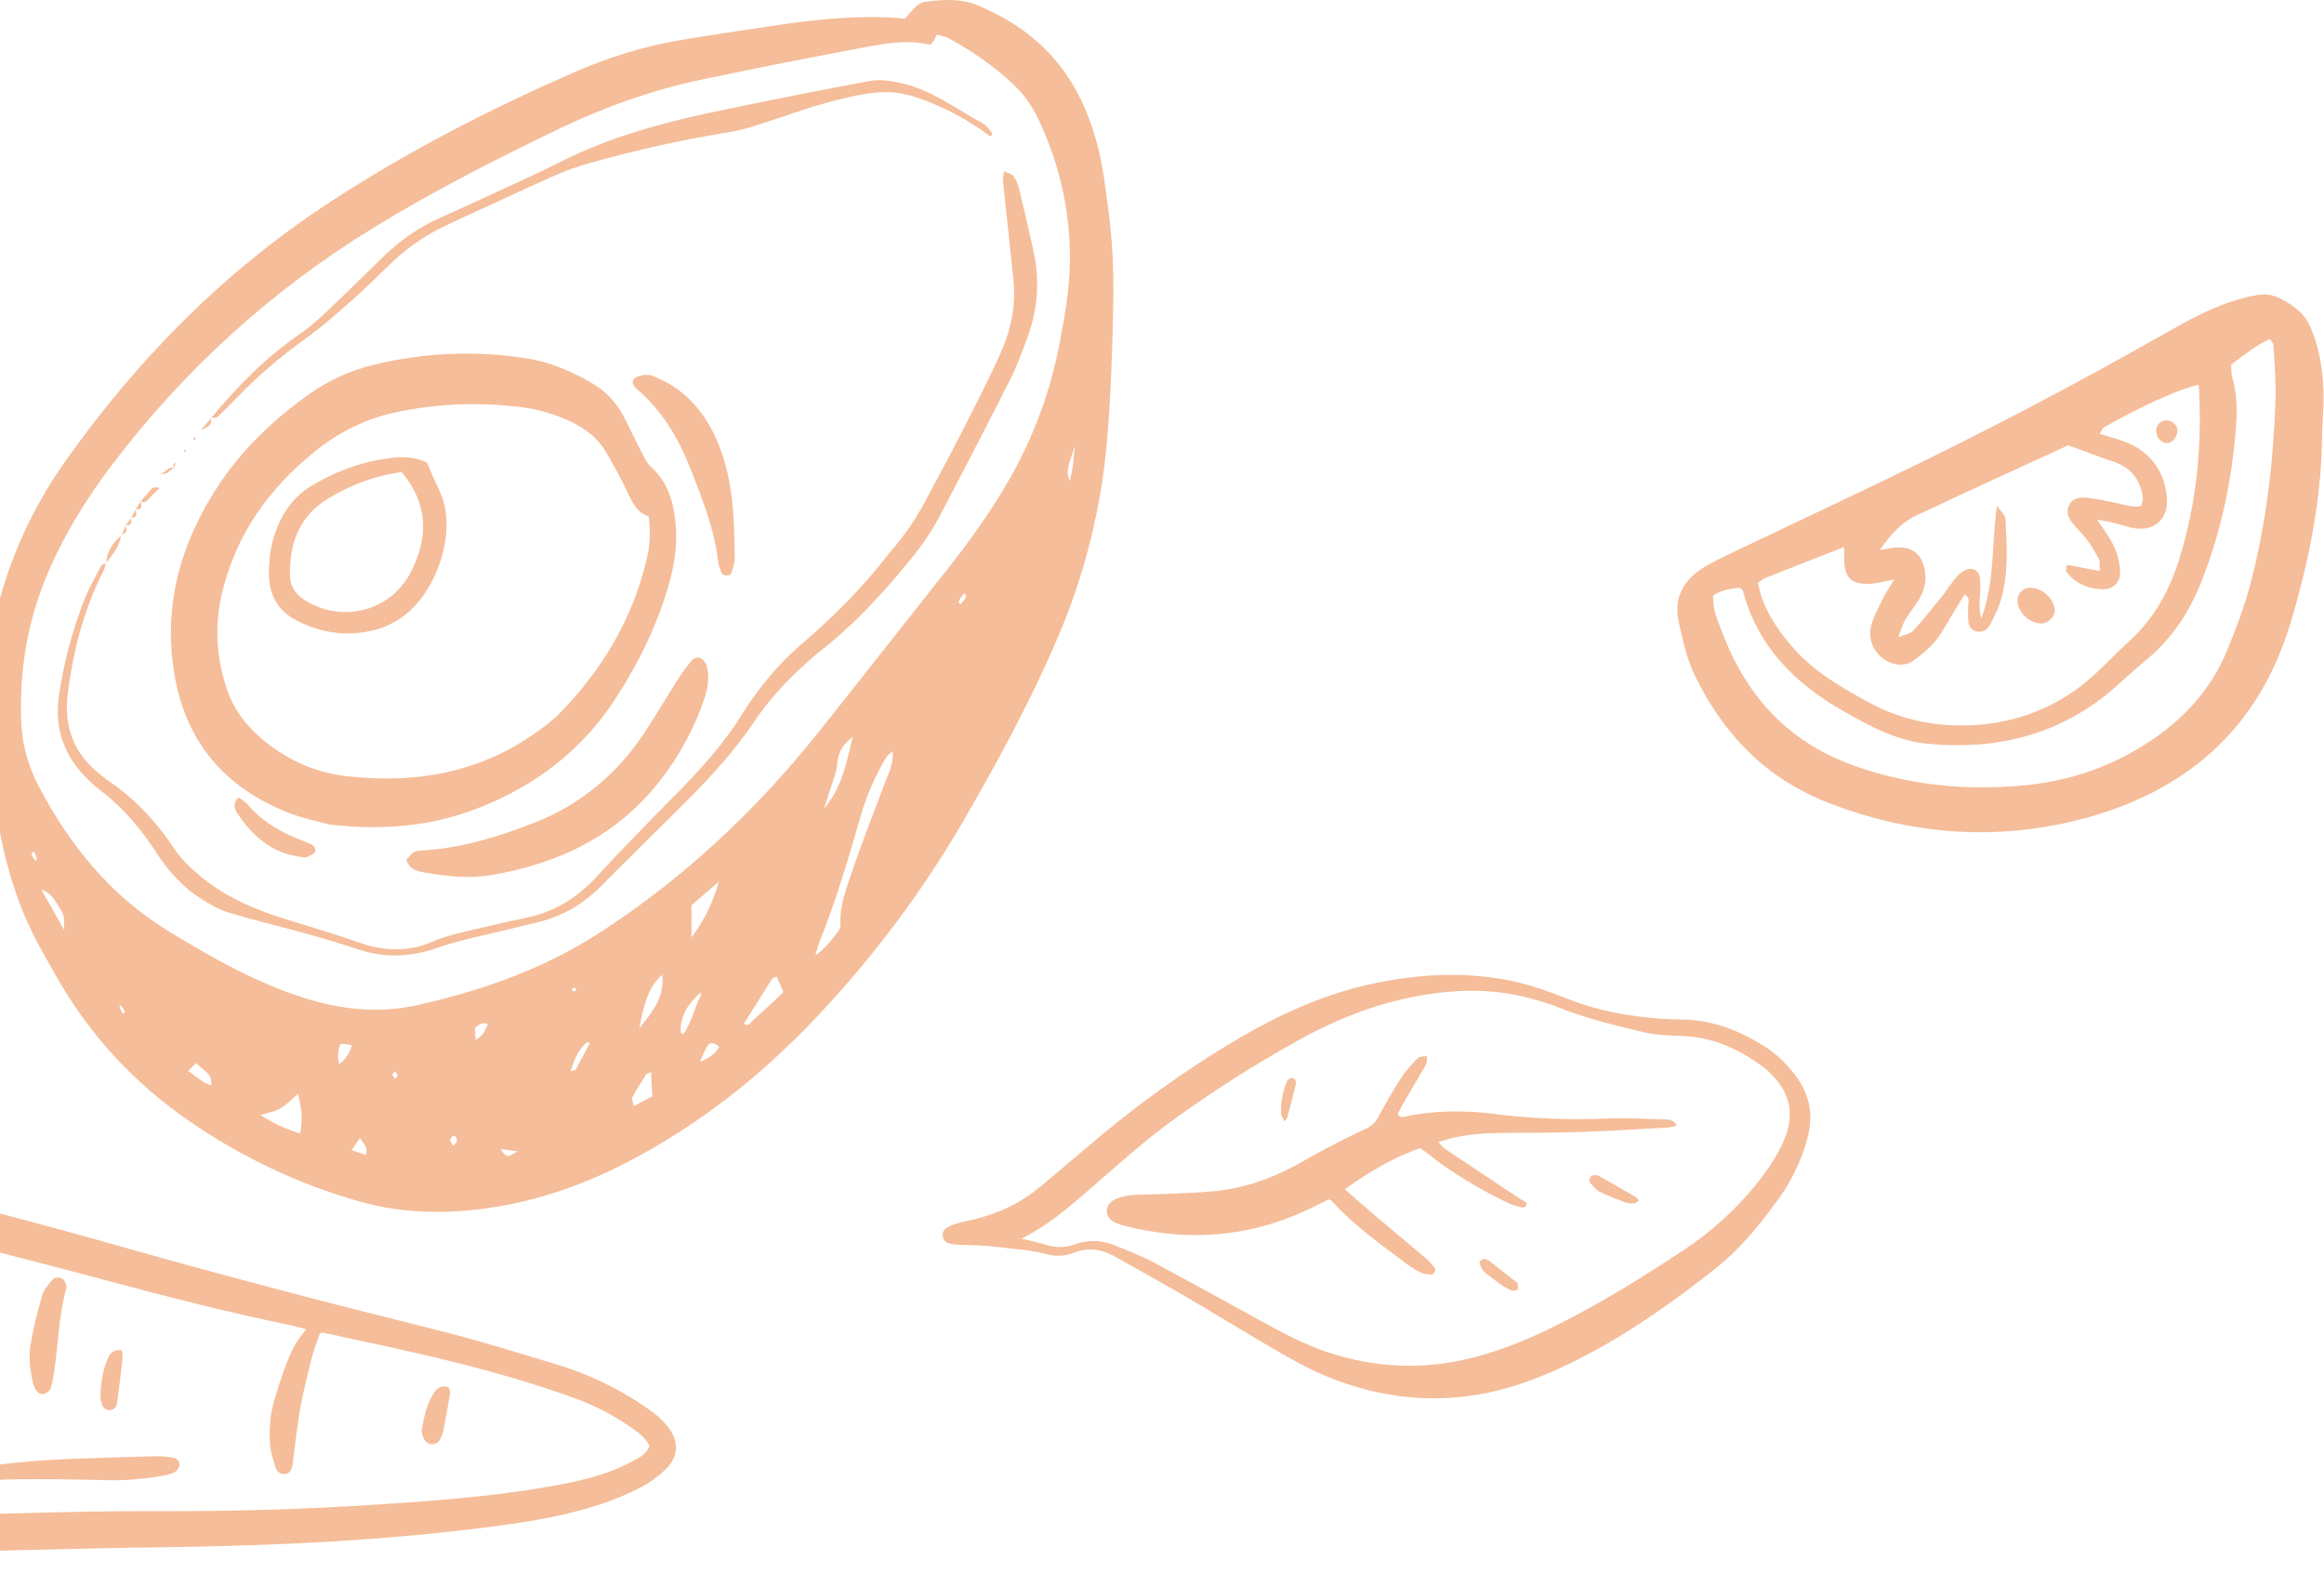 <svg width="198" height="134" viewBox="0 0 198 134" fill="none" xmlns="http://www.w3.org/2000/svg">
<path d="M-89.421 93.694C-89.362 93.299 -89.316 92.905 -89.264 92.509C-89.153 91.679 -89.487 91.053 -90.165 90.599C-90.537 90.348 -90.949 90.155 -91.299 89.879C-91.763 89.512 -92.227 89.128 -92.612 88.683C-92.986 88.253 -92.873 87.856 -92.365 87.588C-91.749 87.265 -91.112 86.977 -90.484 86.677C-90.17 86.528 -89.834 86.414 -89.54 86.233C-88.704 85.721 -88.472 85.157 -88.69 84.218C-88.781 83.831 -88.908 83.452 -89.022 83.07C-89.214 82.425 -89.037 81.89 -88.527 81.466C-88.03 81.054 -87.505 80.672 -87.02 80.246C-86.198 79.524 -85.351 78.823 -84.598 78.032C-83.036 76.391 -82.727 74.469 -83.519 72.36C-83.98 71.129 -84.682 70.611 -86.003 70.631C-86.847 70.643 -87.698 70.699 -88.532 70.83C-90.126 71.081 -91.701 71.025 -93.285 70.756C-94.018 70.632 -94.768 70.561 -95.512 70.547C-96.725 70.525 -97.747 70.968 -98.488 71.967C-98.755 72.326 -99.034 72.677 -99.288 73.048C-100.727 75.152 -102.749 76.276 -105.244 76.63C-106.18 76.762 -107.119 76.906 -108.038 77.126C-109.934 77.58 -110.678 78.635 -110.543 80.282C-110.534 80.381 -110.541 80.481 -110.534 80.58C-110.468 81.515 -110.731 82.35 -111.274 83.108C-111.476 83.39 -111.675 83.68 -111.84 83.985C-112.535 85.282 -112.243 86.295 -110.969 86.991C-110.621 87.181 -110.249 87.331 -109.878 87.475C-109.321 87.693 -108.744 87.861 -108.199 88.101C-107.795 88.279 -107.33 88.456 -107.064 88.778C-106.398 89.582 -105.513 90.011 -104.614 90.439C-103.76 90.846 -102.887 91.212 -102.039 91.636C-99.583 92.863 -97.61 94.656 -96.007 96.869C-95.909 97.003 -95.696 97.145 -95.991 97.401C-96.494 97.171 -97.038 96.94 -97.566 96.677C-100.108 95.414 -102.641 94.131 -105.19 92.88C-108.201 91.403 -111.051 89.701 -113.498 87.37C-114.767 86.16 -116.232 85.213 -117.842 84.499C-118.151 84.363 -118.434 84.162 -118.734 83.988C-118.838 83.25 -118.539 82.68 -118.239 82.107C-117.962 81.579 -117.654 81.061 -117.44 80.506C-117.233 79.974 -117.21 79.351 -117.724 78.999C-118.522 78.453 -118.682 77.672 -118.802 76.818C-118.891 76.179 -119.022 75.539 -119.209 74.922C-119.585 73.68 -120.462 73.046 -121.753 73.002C-122.099 72.989 -122.45 73.009 -122.793 73.058C-123.383 73.14 -123.98 73.222 -124.558 73.366C-125.615 73.629 -126.535 73.374 -127.344 72.693C-127.877 72.244 -128.394 71.773 -128.884 71.28C-129.971 70.185 -131.005 69.034 -132.121 67.969C-133.525 66.63 -134.967 65.328 -136.437 64.063C-137.496 63.151 -138.686 62.414 -139.961 61.829C-140.781 61.452 -141.63 61.169 -142.542 61.144C-144.22 61.096 -145.264 62.127 -145.254 63.806C-145.248 64.825 -144.939 65.767 -144.524 66.681C-143.505 68.921 -142.155 70.951 -140.465 72.73C-139.13 74.138 -137.697 75.451 -136.323 76.821C-136.139 77.005 -135.764 77.122 -135.958 77.607C-137.132 77.224 -138.324 76.873 -139.487 76.446C-141.545 75.694 -143.582 74.884 -145.636 74.121C-146.522 73.792 -147.418 73.476 -148.33 73.235C-148.9 73.084 -149.514 72.994 -150.098 73.033C-151.51 73.125 -152.286 74.323 -151.903 75.69C-151.749 76.237 -151.439 76.687 -151.015 77.043C-150.636 77.362 -150.236 77.675 -149.8 77.904C-148.346 78.667 -146.876 79.399 -145.403 80.126C-144.645 80.501 -143.858 80.818 -143.104 81.203C-142.572 81.475 -142.065 81.806 -141.888 82.535C-142.044 82.723 -142.201 82.974 -142.416 83.16C-143.016 83.683 -143.653 84.164 -144.251 84.689C-144.89 85.249 -145.457 85.877 -145.829 86.658C-146.458 87.978 -146.236 89.074 -145.101 89.981C-144.637 90.351 -144.118 90.663 -143.597 90.952C-140.911 92.436 -138.048 93.416 -135.012 93.861C-131.899 94.317 -128.856 95.073 -125.852 95.981C-118.94 98.073 -112.041 100.199 -105.225 102.594C-102.692 103.484 -100.088 104.174 -97.508 104.933C-96.171 105.326 -94.817 105.661 -93.476 106.042C-93.212 106.118 -92.972 106.281 -92.647 106.44C-92.986 107.366 -93.311 108.198 -93.591 109.044C-93.868 109.884 -94.099 110.739 -94.374 111.663C-94.705 111.618 -94.991 111.554 -95.278 111.543C-96.469 111.5 -97.67 111.354 -98.849 111.461C-102.124 111.756 -105.368 112.318 -108.553 113.134C-110.964 113.752 -113.349 114.477 -115.723 115.23C-121.424 117.035 -127.186 118.617 -133.018 119.932C-134.361 120.234 -135.724 120.494 -137.287 120.501C-137.081 120.19 -136.987 119.96 -136.822 119.815C-136.186 119.259 -135.527 118.728 -134.875 118.191C-134.608 117.97 -134.307 117.782 -134.064 117.537C-133.54 117.006 -133.649 116.272 -134.312 115.919C-134.615 115.759 -134.967 115.698 -135.292 115.575C-135.485 115.503 -135.668 115.4 -135.972 115.253C-135.315 114.976 -134.786 114.815 -134.322 114.541C-133.464 114.038 -133.344 113.12 -134.045 112.408C-134.388 112.06 -134.805 111.756 -135.242 111.535C-136.128 111.085 -137.054 110.711 -137.954 110.288C-138.148 110.197 -138.307 110.029 -138.52 109.867C-137.984 109.576 -137.524 109.375 -137.118 109.097C-136.278 108.521 -136.036 107.628 -136.535 106.747C-136.798 106.282 -137.174 105.85 -137.585 105.506C-138.386 104.836 -139.257 104.251 -140.082 103.608C-141.417 102.569 -142.765 101.543 -144.056 100.453C-145.279 99.419 -146.282 98.177 -147.132 96.817C-147.221 96.674 -147.255 96.496 -147.384 96.143C-146.119 96.568 -145.056 96.976 -144.018 97.435C-139.335 99.507 -135.254 102.328 -132.456 106.753C-132.034 107.42 -131.52 108.05 -130.954 108.599C-129.54 109.97 -127.736 110.196 -126.001 109.275C-125.564 109.042 -125.16 108.745 -124.757 108.453C-124.19 108.04 -123.602 107.706 -122.914 107.505C-122.402 107.356 -121.934 107.04 -121.47 106.76C-121.132 106.555 -120.836 106.278 -120.51 106.052C-119.843 105.59 -119.355 105.644 -118.831 106.265C-118.511 106.646 -118.234 107.061 -117.938 107.461C-117.327 108.288 -116.478 108.672 -115.479 108.628C-114.739 108.596 -113.99 108.486 -113.271 108.308C-110.199 107.544 -107.089 107.301 -103.937 107.535C-102.597 107.635 -101.259 107.753 -99.919 107.844C-99.274 107.887 -98.626 107.9 -97.981 107.894C-97.74 107.891 -97.493 107.819 -97.263 107.738C-96.983 107.639 -96.884 107.186 -97.103 106.986C-97.281 106.823 -97.485 106.642 -97.709 106.58C-98.233 106.435 -98.772 106.316 -99.313 106.26C-101.045 106.08 -102.778 105.904 -104.514 105.78C-107.457 105.57 -110.381 105.696 -113.269 106.36C-113.802 106.483 -114.348 106.552 -114.887 106.642C-115.538 106.749 -116.053 106.555 -116.435 105.991C-116.714 105.58 -117.003 105.169 -117.339 104.805C-118.391 103.664 -119.959 103.48 -121.271 104.32C-121.564 104.508 -121.824 104.756 -122.134 104.908C-122.528 105.102 -122.954 105.346 -123.372 105.357C-124.223 105.378 -124.902 105.728 -125.568 106.185C-125.936 106.437 -126.308 106.696 -126.71 106.885C-127.701 107.355 -128.268 107.204 -128.87 106.293C-129.28 105.67 -129.656 105.021 -129.993 104.357C-130.725 102.912 -131.776 101.747 -132.952 100.645C-137.071 96.787 -142.143 94.779 -147.384 93.082C-147.666 92.992 -147.966 92.939 -148.263 92.918C-148.557 92.897 -148.862 92.902 -149.151 92.959C-150.345 93.196 -150.968 94.074 -150.674 95.251C-150.495 95.965 -150.194 96.67 -149.832 97.312C-148.114 100.363 -145.626 102.718 -142.885 104.829C-141.978 105.527 -141.022 106.162 -140.1 106.841C-139.876 107.007 -139.696 107.231 -139.427 107.497C-139.904 107.698 -140.271 107.837 -140.625 108.006C-141.074 108.22 -141.55 108.404 -141.945 108.697C-142.864 109.381 -142.827 110.561 -141.879 111.206C-141.555 111.427 -141.177 111.584 -140.805 111.719C-139.682 112.128 -138.546 112.503 -137.425 112.913C-137.121 113.023 -136.737 113.03 -136.529 113.508C-136.898 113.641 -137.245 113.785 -137.602 113.895C-138.22 114.086 -138.85 114.239 -139.463 114.444C-139.922 114.597 -140.207 114.934 -140.262 115.429C-140.305 115.822 -140.012 116.194 -139.47 116.388C-139.097 116.52 -138.707 116.62 -138.317 116.69C-137.729 116.793 -137.134 116.846 -136.544 116.941C-136.28 116.984 -136.025 117.08 -135.662 117.18C-136.376 117.779 -137.024 118.25 -137.58 118.812C-138.027 119.263 -138.442 119.784 -138.729 120.347C-139.055 120.984 -138.679 121.695 -137.978 121.858C-137.502 121.968 -136.993 121.986 -136.5 121.973C-133.797 121.901 -131.161 121.366 -128.544 120.749C-123.257 119.503 -118.04 117.995 -112.868 116.342C-108.588 114.973 -104.207 114.036 -99.781 113.31C-98.462 113.094 -97.109 113.06 -95.768 113.007C-95.293 112.988 -94.766 112.935 -94.394 113.222C-94.024 114.476 -93.775 115.705 -93.299 116.839C-92.667 118.351 -91.899 119.811 -91.115 121.252C-89.854 123.57 -88.076 125.44 -85.862 126.868C-81.962 129.383 -77.773 131.168 -73.12 131.686C-69.559 132.083 -65.995 132.461 -62.427 132.778C-57.959 133.177 -53.474 133.107 -48.998 133.04C-35.564 132.838 -22.132 132.569 -8.699 132.305C-1.236 132.158 6.225 131.906 13.687 131.814C23.299 131.696 32.887 131.255 42.422 129.988C45.436 129.586 48.433 129.072 51.321 128.093C52.448 127.711 53.563 127.252 54.614 126.699C55.394 126.288 56.138 125.739 56.766 125.119C57.815 124.081 57.852 122.786 56.943 121.61C56.582 121.142 56.146 120.708 55.674 120.356C54.917 119.791 54.12 119.275 53.305 118.798C51.448 117.714 49.477 116.864 47.424 116.241C44.041 115.216 40.663 114.163 37.235 113.31C28.247 111.075 19.285 108.748 10.375 106.212C2.57 103.991 -5.305 102.016 -13.146 99.92C-17.237 98.828 -21.355 97.856 -25.519 97.082C-31.685 95.937 -37.859 94.825 -44.023 93.666C-49.604 92.617 -55.212 91.782 -60.869 91.264C-63.404 91.031 -65.931 90.956 -68.471 91.108C-69.909 91.194 -71.354 91.175 -72.794 91.221C-75.23 91.296 -77.668 91.364 -80.028 92.07C-81.005 91.519 -81.109 91.49 -82.109 91.823C-84.435 92.597 -86.38 93.931 -87.913 95.853C-88.247 96.273 -88.579 96.694 -89.041 97.279C-89.628 95.398 -89.645 95.205 -89.421 93.694ZM53.925 124.471C52.114 125.465 50.147 125.993 48.135 126.389C42.798 127.441 37.387 127.832 31.973 128.185C25.813 128.586 19.648 128.759 13.475 128.735C5.313 128.706 -2.84 129.094 -10.998 129.28C-26.07 129.624 -41.14 130.043 -56.218 129.972C-62.105 129.944 -67.943 129.326 -73.756 128.476C-77.888 127.871 -81.525 126.046 -84.871 123.613C-86.812 122.203 -88.087 120.239 -89.202 118.164C-89.862 116.934 -90.428 115.663 -90.812 114.313C-91.208 112.921 -91.183 111.564 -90.631 110.218C-89.384 107.175 -88.288 104.078 -87.301 100.94C-86.642 98.846 -85.423 97.103 -83.773 95.667C-82.836 94.85 -81.862 94.076 -80.855 93.241C-80.583 93.425 -80.339 93.671 -80.046 93.763C-79.78 93.847 -79.46 93.758 -79.164 93.752C-78.717 93.745 -78.27 93.748 -77.823 93.741C-77.029 93.73 -76.234 93.709 -75.44 93.701C-74.248 93.689 -73.056 93.687 -71.864 93.678C-71.018 93.673 -70.171 93.698 -69.329 93.645C-66.688 93.481 -64.068 93.624 -61.439 93.938C-53.423 94.893 -45.507 96.42 -37.6 98.003C-37.274 98.069 -36.953 98.161 -36.526 98.266C-36.838 98.836 -37.107 99.297 -37.346 99.773C-37.571 100.217 -37.766 100.675 -37.971 101.13C-38.429 102.144 -38.652 103.214 -38.656 104.319C-38.657 104.758 -38.564 105.206 -38.444 105.631C-38.33 106.034 -37.714 106.109 -37.479 105.748C-37.264 105.418 -37.089 105.052 -36.963 104.68C-36.502 103.312 -36.064 101.936 -35.624 100.561C-35.414 99.904 -35.219 99.24 -35 98.527C-34.565 98.588 -34.175 98.636 -33.788 98.701C-26.37 99.952 -19.037 101.564 -11.785 103.59C-4.832 105.531 2.187 107.23 9.158 109.108C14.352 110.507 19.561 111.825 24.829 112.914C25.21 112.994 25.583 113.108 26.087 113.24C25.773 113.664 25.499 113.988 25.274 114.344C25.061 114.678 24.882 115.038 24.719 115.4C24.535 115.808 24.379 116.229 24.223 116.65C24.085 117.023 23.96 117.402 23.837 117.781C23.698 118.207 23.566 118.635 23.433 119.063C23.014 120.413 22.89 121.801 23.03 123.198C23.095 123.832 23.298 124.459 23.497 125.069C23.614 125.429 24.021 125.635 24.323 125.574C24.658 125.507 24.818 125.25 24.888 124.949C24.955 124.66 24.978 124.36 25.017 124.065C25.204 122.684 25.338 121.292 25.589 119.924C25.848 118.507 26.199 117.105 26.554 115.708C26.735 114.993 27.012 114.303 27.244 113.608C27.339 113.579 27.438 113.512 27.518 113.53C33.016 114.718 38.529 115.85 43.926 117.458C45.595 117.955 47.25 118.503 48.891 119.086C50.587 119.69 52.177 120.52 53.666 121.534C54.321 121.979 54.977 122.434 55.341 123.18C55.08 123.882 54.486 124.164 53.925 124.471ZM-141.542 63.714C-140.611 64.181 -139.64 64.62 -138.821 65.247C-137.401 66.332 -136.047 67.512 -134.732 68.725C-133.563 69.803 -132.5 70.996 -131.364 72.11C-130.584 72.877 -129.791 73.636 -128.945 74.327C-127.609 75.418 -126.089 75.899 -124.346 75.529C-123.716 75.397 -123.067 75.35 -122.423 75.291C-122.234 75.274 -122.036 75.351 -121.86 75.38C-121.406 75.821 -121.408 76.392 -121.331 76.923C-121.158 78.117 -120.921 79.28 -120.02 80.216C-120.191 80.618 -120.372 80.969 -120.491 81.339C-120.686 81.953 -120.932 82.568 -120.992 83.199C-121.121 84.538 -120.647 85.643 -119.442 86.354C-119.142 86.531 -118.837 86.699 -118.53 86.865C-117.342 87.507 -116.219 88.251 -115.244 89.184C-112.733 91.583 -109.82 93.386 -106.746 94.946C-103.328 96.682 -99.89 98.375 -96.472 100.11C-95.407 100.65 -94.378 101.258 -93.337 101.844C-92.722 102.191 -92.108 102.519 -91.312 102.289C-91.272 103.044 -91.672 103.568 -91.831 104.251C-92.104 104.174 -92.298 104.155 -92.455 104.07C-94.038 103.21 -95.735 102.637 -97.429 102.048C-100.578 100.954 -103.717 99.83 -106.86 98.718C-109.066 97.938 -111.258 97.116 -113.478 96.387C-117.498 95.07 -121.539 93.812 -125.568 92.522C-128.564 91.563 -131.6 90.858 -134.764 90.701C-137.741 90.552 -140.51 89.571 -143.161 88.245C-143.293 88.179 -143.422 88.098 -143.537 88.005C-143.611 87.945 -143.657 87.85 -143.721 87.765C-143.597 87.141 -143.142 86.741 -142.701 86.346C-142.073 85.781 -141.411 85.253 -140.773 84.699C-139.292 83.411 -139.14 81.869 -140.436 80.393C-140.918 79.846 -141.545 79.394 -142.175 79.014C-142.895 78.579 -143.695 78.274 -144.457 77.908C-145.617 77.35 -146.775 76.788 -147.973 76.208C-147.691 75.871 -147.482 76.087 -147.289 76.158C-145.328 76.879 -143.385 77.658 -141.405 78.326C-138.813 79.199 -136.193 79.993 -133.579 80.806C-133.203 80.923 -132.803 81.023 -132.413 81.022C-131.261 81.018 -130.585 80.019 -131.041 78.957C-131.253 78.465 -131.58 77.996 -131.945 77.6C-132.755 76.725 -133.607 75.886 -134.471 75.064C-135.77 73.83 -137.116 72.645 -138.399 71.397C-139.87 69.966 -141.086 68.33 -142.049 66.515C-142.516 65.636 -142.926 64.734 -142.958 63.685C-142.368 63.334 -141.922 63.525 -141.542 63.714ZM-86.196 76.474C-86.695 77.087 -87.278 77.639 -87.857 78.179C-88.438 78.721 -89.047 79.236 -89.671 79.729C-90.995 80.776 -91.393 82.106 -90.949 83.714C-90.909 83.857 -90.867 84.001 -90.84 84.147C-90.822 84.242 -90.831 84.342 -90.825 84.509C-91.042 84.884 -91.491 84.993 -91.884 85.183C-92.509 85.487 -93.157 85.755 -93.754 86.109C-94.786 86.722 -95.115 87.637 -94.803 88.787C-94.542 89.746 -93.917 90.446 -93.166 91.04C-92.585 91.498 -91.963 91.907 -91.335 92.356C-91.391 93.709 -91.857 95.013 -91.522 96.366C-91.214 97.609 -91.092 98.896 -90.686 100.166C-90.803 100.044 -90.946 99.938 -91.034 99.799C-92.019 98.247 -92.941 96.653 -93.986 95.144C-96.046 92.175 -98.743 89.95 -102.073 88.513C-102.712 88.238 -103.346 87.949 -103.994 87.694C-104.554 87.474 -105.031 87.162 -105.502 86.773C-106.063 86.308 -106.756 85.983 -107.426 85.671C-108.095 85.359 -108.804 85.138 -109.551 84.856C-109.12 83.96 -108.641 83.191 -108.38 82.355C-108.135 81.567 -108.121 80.707 -108.001 79.843C-107.281 79.486 -106.48 79.435 -105.711 79.252C-104.503 78.967 -103.285 78.694 -102.115 78.29C-100.629 77.777 -99.408 76.828 -98.392 75.634C-97.876 75.029 -97.376 74.405 -96.921 73.756C-96.471 73.113 -95.889 72.859 -95.127 72.943C-94.683 72.994 -94.233 73.003 -93.793 73.074C-91.859 73.386 -89.93 73.327 -87.999 73.056C-87.364 72.967 -86.72 72.942 -85.983 72.881C-85.221 74.239 -85.33 75.407 -86.196 76.474Z" fill="#E65C00" fill-opacity="0.4"/>
<path d="M-5.635 125.883C-5.062 125.504 -4.515 125.48 -3.995 125.381C-0.527 124.717 2.977 124.389 6.502 124.27C8.781 124.192 11.062 124.109 13.342 124.055C13.831 124.044 14.328 124.114 14.812 124.201C15.143 124.261 15.322 124.565 15.274 124.869C15.242 125.076 15.048 125.333 14.859 125.423C14.506 125.59 14.109 125.688 13.719 125.749C12.199 125.99 10.676 126.144 9.128 126.102C6.502 126.029 3.873 125.989 1.246 126.021C-0.289 126.039 -1.82 126.241 -3.356 126.32C-3.945 126.351 -4.541 126.291 -5.129 126.23C-5.28 126.213 -5.416 126.038 -5.635 125.883Z" fill="#E65C00" fill-opacity="0.4"/>
<path d="M2.818 117.86C2.567 116.75 2.427 115.649 2.601 114.576C2.829 113.165 3.183 111.768 3.58 110.392C3.722 109.898 4.1 109.448 4.45 109.045C4.726 108.726 5.304 108.79 5.495 109.119C5.609 109.314 5.695 109.605 5.638 109.809C4.974 112.163 4.983 114.613 4.586 117.004C4.514 117.441 4.455 117.89 4.305 118.302C4.234 118.494 3.977 118.681 3.768 118.744C3.46 118.834 3.194 118.646 3.033 118.373C2.932 118.203 2.879 118.008 2.818 117.86Z" fill="#E65C00" fill-opacity="0.4"/>
<path d="M38.255 118.202C38.283 118.372 38.368 118.57 38.339 118.748C38.17 119.773 37.985 120.797 37.781 121.817C37.724 122.103 37.627 122.396 37.482 122.646C37.177 123.174 36.43 123.162 36.147 122.619C36.016 122.366 35.9 122.04 35.944 121.774C36.119 120.697 36.367 119.63 36.949 118.685C37.23 118.228 37.632 117.972 38.255 118.202Z" fill="#E65C00" fill-opacity="0.4"/>
<path d="M10.399 115.064C10.414 115.313 10.462 115.55 10.437 115.779C10.29 117.052 10.144 118.326 9.959 119.592C9.916 119.889 9.669 120.138 9.336 120.134C9.021 120.13 8.781 119.938 8.682 119.624C8.624 119.438 8.556 119.241 8.558 119.049C8.575 117.906 8.73 116.783 9.191 115.727C9.4 115.249 9.725 114.904 10.399 115.064Z" fill="#E65C00" fill-opacity="0.4"/>
<path d="M197.956 34.103C197.972 31.933 197.697 29.804 196.813 27.802C196.611 27.345 196.304 26.894 195.938 26.559C195.453 26.118 194.891 25.733 194.303 25.442C193.857 25.22 193.317 25.07 192.825 25.087C192.17 25.11 191.513 25.291 190.873 25.467C188.489 26.12 186.353 27.326 184.224 28.535C176.678 32.824 168.99 36.84 161.172 40.609C156.63 42.798 152.066 44.94 147.517 47.112C146.714 47.495 145.907 47.881 145.151 48.345C143.392 49.426 142.557 50.995 143.037 53.057C143.39 54.567 143.713 56.132 144.38 57.513C146.823 62.565 150.486 66.359 155.848 68.426C162.563 71.015 169.473 71.618 176.402 70.01C184.613 68.104 191.04 63.645 194.303 55.481C194.742 54.382 195.113 53.251 195.435 52.111C196.85 47.096 197.841 42.011 197.838 36.772C197.878 35.882 197.95 34.993 197.956 34.103ZM150.388 49.241C152.587 48.371 154.791 47.514 157.121 46.605C157.121 47.006 157.123 47.275 157.121 47.542C157.098 49.216 157.725 49.827 159.385 49.73C159.68 49.713 159.973 49.652 160.264 49.599C160.53 49.55 160.793 49.486 161.391 49.356C160.955 50.081 160.662 50.492 160.449 50.941C160.069 51.739 159.613 52.53 159.408 53.377C159.042 54.899 160.136 56.409 161.682 56.611C162.09 56.664 162.617 56.568 162.942 56.335C163.658 55.825 164.371 55.258 164.917 54.578C165.561 53.776 166.028 52.83 166.571 51.948C166.832 51.524 167.094 51.101 167.363 50.666C167.941 50.956 167.652 51.354 167.678 51.666C167.707 52.034 167.659 52.409 167.686 52.777C167.719 53.239 167.859 53.678 168.378 53.792C168.86 53.898 169.301 53.691 169.517 53.28C169.893 52.565 170.266 51.827 170.486 51.053C171.129 48.806 170.989 46.496 170.865 44.2C170.85 43.91 170.516 43.638 170.139 43.071C169.659 46.361 169.995 49.422 168.803 52.702C168.481 51.513 168.77 50.738 168.711 49.983C168.672 49.479 168.81 48.926 168.293 48.565C167.938 48.317 167.3 48.487 166.738 49.104C166.244 49.649 165.866 50.298 165.402 50.874C164.614 51.852 163.821 52.826 162.981 53.758C162.783 53.978 162.389 54.02 161.731 54.288C162.021 53.546 162.122 53.136 162.33 52.789C162.67 52.217 163.101 51.698 163.452 51.133C163.934 50.354 164.158 49.51 163.988 48.583C163.73 47.19 162.938 46.561 161.497 46.646C161.149 46.667 160.804 46.751 160.154 46.855C161.1 45.504 162.005 44.516 163.211 43.945C167.563 41.883 171.951 39.896 176.21 37.933C177.559 38.425 178.785 38.912 180.037 39.319C181.551 39.809 182.352 40.847 182.566 42.38C182.594 42.578 182.494 42.794 182.434 43.095C181.67 43.277 180.975 42.979 180.267 42.841C179.469 42.687 178.672 42.49 177.865 42.412C177.287 42.356 176.636 42.379 176.303 43.002C175.979 43.608 176.231 44.158 176.625 44.637C177.001 45.096 177.453 45.495 177.801 45.971C178.191 46.503 178.535 47.077 178.831 47.666C178.945 47.895 178.873 48.217 178.891 48.643C177.875 48.452 176.986 48.283 176.089 48.115C176.055 48.417 175.975 48.602 176.034 48.683C176.795 49.71 177.867 50.152 179.108 50.202C180.016 50.238 180.671 49.602 180.627 48.682C180.577 47.63 180.244 46.646 179.672 45.756C179.409 45.345 179.128 44.947 178.669 44.267C179.33 44.389 179.678 44.438 180.017 44.522C180.664 44.679 181.297 44.924 181.953 45.013C183.583 45.236 184.706 44.176 184.624 42.559C184.501 40.173 183.151 38.373 180.857 37.568C180.235 37.349 179.599 37.178 178.899 36.963C179.029 36.744 179.09 36.493 179.243 36.406C182.527 34.54 185.978 33.002 187.331 32.796C187.638 37.806 187.177 42.717 185.703 47.523C184.861 50.267 183.54 52.692 181.375 54.655C179.785 56.096 178.392 57.737 176.583 58.956C173.988 60.707 171.175 61.621 168.048 61.78C164.926 61.941 162.044 61.354 159.269 59.862C156.831 58.551 154.486 57.184 152.655 55.059C151.63 53.869 150.749 52.593 150.172 51.127C149.987 50.656 149.898 50.149 149.767 49.663C150.033 49.479 150.195 49.317 150.388 49.241ZM148.277 50.085C148.396 50.212 148.475 50.258 148.492 50.32C149.749 55.086 152.946 58.252 157.073 60.592C159.326 61.869 161.626 63.128 164.283 63.371C170.148 63.908 175.48 62.612 180.029 58.7C180.929 57.926 181.78 57.095 182.701 56.349C184.953 54.53 186.495 52.233 187.553 49.554C189.229 45.31 190.167 40.907 190.5 36.372C190.603 34.969 190.594 33.556 190.188 32.177C190.086 31.834 190.121 31.451 190.09 31.062C191.168 30.246 192.195 29.435 193.373 28.879C193.545 29.122 193.686 29.23 193.692 29.345C193.768 30.899 193.922 32.457 193.871 34.009C193.706 39.134 193.123 44.219 191.875 49.196C191.337 51.342 190.566 53.447 189.712 55.489C188.361 58.722 186.09 61.219 183.164 63.155C179.877 65.333 176.294 66.556 172.367 66.916C167.421 67.37 162.618 66.898 157.919 65.213C152.361 63.221 148.796 59.32 146.743 53.905C146.359 52.891 145.867 51.877 145.967 50.729C146.745 50.231 147.522 50.107 148.277 50.085Z" fill="#E65C00" fill-opacity="0.4"/>
<path d="M175.056 52.033C175.065 52.572 174.447 53.143 173.885 53.118C172.934 53.077 172.05 52.292 171.896 51.357C171.796 50.739 172.218 50.153 172.816 50.084C173.878 49.961 175.04 50.971 175.056 52.033Z" fill="#E65C00" fill-opacity="0.4"/>
<path d="M185.508 36.619C185.556 37.127 185.134 37.71 184.692 37.746C184.201 37.785 183.765 37.363 183.705 36.787C183.656 36.33 183.961 35.912 184.398 35.832C184.945 35.731 185.457 36.096 185.508 36.619Z" fill="#E65C00" fill-opacity="0.4"/>
<path d="M77.102 1.58C73.267 1.243 69.442 1.641 65.627 2.229C63.05 2.627 60.467 2.986 57.898 3.43C54.79 3.967 51.786 4.899 48.899 6.164C41.717 9.312 34.749 12.885 28.181 17.171C19.183 23.042 11.732 30.552 5.551 39.315C2.688 43.375 0.662 47.843 -0.431 52.71C-1.123 55.794 -1.389 58.921 -1.282 62.077C-1.251 62.96 -1.058 63.838 -0.936 64.719C-0.823 65.539 -0.695 66.357 -0.594 67.179C0.014 72.039 1.136 76.744 3.593 81.045C3.917 81.611 4.24 82.179 4.555 82.75C7.446 87.988 11.372 92.275 16.317 95.64C20.713 98.633 25.446 100.88 30.573 102.34C34.43 103.438 38.299 103.451 42.201 102.821C46.037 102.202 49.662 100.934 53.121 99.172C59.429 95.956 64.89 91.63 69.722 86.487C74.533 81.367 78.714 75.778 82.225 69.686C85.127 64.649 87.893 59.547 90.172 54.188C92.446 48.846 93.817 43.283 94.322 37.513C94.564 34.739 94.681 31.951 94.767 29.166C94.845 26.679 94.907 24.183 94.784 21.702C94.673 19.457 94.363 17.217 94.032 14.991C93.707 12.816 93.121 10.697 92.187 8.694C90.341 4.733 87.266 2.092 83.271 0.446C81.902 -0.118 80.481 -0.047 79.062 0.12C78.306 0.209 78.062 0.446 77.102 1.58ZM50.282 88.811C50.271 88.672 50.261 88.531 50.28 88.778C50.296 88.524 50.288 88.659 50.278 88.794C49.874 89.571 49.478 90.351 49.053 91.114C49.005 91.202 48.792 91.198 48.606 91.251C49.097 89.848 49.325 89.43 49.962 88.836C50.022 88.781 50.181 88.829 50.282 88.811ZM3.54 75.792C4.397 76.058 4.751 76.819 5.17 77.496C5.477 77.991 5.484 78.232 5.455 79.225C4.994 78.399 4.631 77.747 4.265 77.098C4.014 76.652 3.755 76.21 3.508 75.77C3.554 75.742 3.617 75.724 3.642 75.684C3.657 75.657 3.618 75.597 3.604 75.553C3.582 75.633 3.561 75.713 3.54 75.792ZM59.758 84.669C59.751 84.562 59.744 84.456 59.736 84.349C59.747 84.453 59.757 84.558 59.768 84.662C59.197 85.781 58.95 87.057 58.212 88.126C58.075 88.013 58 87.982 57.998 87.946C57.923 86.553 58.641 85.536 59.59 84.634C59.613 84.613 59.7 84.661 59.758 84.669ZM79.816 2.944C80.174 3.053 80.534 3.099 80.828 3.26C82.757 4.318 84.567 5.55 86.188 7.045C87.159 7.941 87.926 8.991 88.486 10.184C90.3 14.054 91.223 18.12 91.149 22.407C91.11 24.673 90.725 26.887 90.305 29.103C89.51 33.276 88.087 37.208 85.963 40.89C84.45 43.517 82.701 45.977 80.826 48.352C77.335 52.77 73.849 57.192 70.353 61.606C69.543 62.629 68.72 63.64 67.873 64.632C62.953 70.395 57.377 75.411 50.992 79.519C46.236 82.579 41.005 84.407 35.536 85.635C32.269 86.367 29.053 86.009 25.89 85.008C21.79 83.709 18.093 81.602 14.437 79.38C9.459 76.352 5.954 72.053 3.295 66.971C2.405 65.269 1.884 63.46 1.808 61.528C1.639 57.139 2.334 52.902 4.059 48.855C5.484 45.511 7.384 42.437 9.58 39.55C15.752 31.44 23.175 24.694 31.866 19.375C36.978 16.247 42.311 13.522 47.716 10.936C51.58 9.087 55.598 7.661 59.792 6.777C64.08 5.874 68.38 5.023 72.686 4.212C74.878 3.8 77.081 3.288 79.27 3.812C79.416 3.634 79.5 3.552 79.558 3.454C79.643 3.311 79.71 3.157 79.816 2.944ZM69.457 81.403C69.642 80.812 69.734 80.429 69.88 80.067C71.274 76.602 72.319 73.022 73.351 69.439C73.847 67.72 74.576 66.11 75.465 64.568C75.579 64.369 75.803 64.232 76.047 63.998C76.164 65.096 75.689 65.88 75.385 66.705C74.464 69.202 73.461 71.671 72.617 74.194C72.133 75.639 71.541 77.087 71.608 78.672C71.618 78.891 71.557 79.163 71.426 79.33C70.888 80.018 70.39 80.755 69.457 81.403ZM25.389 93.179C25.738 94.542 25.784 95.401 25.567 96.564C24.381 96.196 23.272 95.704 22.205 94.99C22.819 94.795 23.411 94.708 23.891 94.428C24.433 94.11 24.874 93.618 25.389 93.179ZM61.257 75.106C60.745 76.812 60.07 78.329 58.913 79.855C58.913 78.792 58.914 77.992 58.914 77.11C59.672 76.463 60.465 75.784 61.257 75.106ZM66.744 84.531C65.827 85.385 64.973 86.196 64.097 86.983C63.919 87.144 63.74 87.506 63.383 87.208C64.144 85.994 64.895 84.794 65.648 83.596C65.71 83.497 65.777 83.391 65.868 83.322C65.939 83.267 66.047 83.263 66.192 83.22C66.353 83.602 66.511 83.978 66.744 84.531ZM54.479 87.603C54.879 85.147 55.449 83.872 56.413 83.047C56.668 84.957 55.53 86.25 54.479 87.603ZM72.646 62.76C71.916 66.124 71.399 67.438 70.198 68.898C70.39 68.309 70.524 67.926 70.64 67.538C70.891 66.691 71.279 65.85 71.339 64.987C71.403 64.054 71.809 63.452 72.646 62.76ZM53.986 94.24C53.915 93.819 53.803 93.603 53.869 93.484C54.237 92.818 54.638 92.171 55.05 91.531C55.112 91.436 55.291 91.418 55.477 91.339C55.511 92.08 55.541 92.714 55.573 93.398C55.074 93.661 54.62 93.902 53.986 94.24ZM17.979 92.466C17.753 92.37 17.536 92.314 17.36 92.195C16.942 91.914 16.544 91.602 16.048 91.237C16.324 90.951 16.512 90.756 16.696 90.565C18.026 91.7 18.026 91.7 17.979 92.466ZM91.139 41.002C90.854 40.172 90.854 40.172 91.564 37.995C91.486 39.067 91.416 39.956 91.139 41.002ZM30.658 96.948C30.987 97.458 31.427 97.796 31.143 98.38C30.776 98.255 30.438 98.139 29.963 97.978C30.251 97.55 30.454 97.249 30.658 96.948ZM41.562 87.27C41.167 88.13 41.167 88.13 40.531 88.608C40.506 88.246 40.482 87.9 40.46 87.568C40.808 87.326 41.106 87.001 41.562 87.27ZM29.979 89.029C29.796 89.697 29.499 90.195 28.88 90.673C28.762 89.965 28.746 89.44 29.04 88.91C29.371 88.952 29.641 88.985 29.979 89.029ZM61.278 89.193C60.959 89.785 60.424 90.1 59.626 90.479C59.875 89.92 60.008 89.537 60.208 89.196C60.497 88.703 60.86 88.81 61.278 89.193ZM42.65 97.895C43.269 97.974 43.657 98.022 44.105 98.078C43.175 98.642 43.175 98.642 42.65 97.895ZM82.251 50.602C82.265 50.705 82.328 50.839 82.285 50.907C82.154 51.114 81.984 51.297 81.828 51.491C81.767 51.406 81.633 51.284 81.654 51.244C81.776 51.016 81.932 50.805 82.088 50.596C82.108 50.571 82.196 50.599 82.251 50.602ZM38.618 97.615C38.497 97.411 38.371 97.291 38.363 97.163C38.347 96.908 38.642 96.675 38.779 96.806C38.88 96.901 38.947 97.092 38.933 97.23C38.922 97.342 38.768 97.441 38.618 97.615ZM2.83 72.543C2.876 72.574 2.948 72.595 2.964 72.636C3.035 72.834 3.093 73.036 3.145 73.24C3.149 73.255 3.021 73.322 3.018 73.318C2.898 73.152 2.766 72.99 2.683 72.806C2.658 72.752 2.777 72.632 2.83 72.543ZM33.408 91.546C33.502 91.432 33.566 91.353 33.63 91.275C33.722 91.385 33.875 91.489 33.886 91.606C33.895 91.702 33.733 91.814 33.647 91.918C33.564 91.791 33.482 91.663 33.408 91.546ZM10.564 86.312C10.505 86.305 10.413 86.314 10.401 86.288C10.315 86.104 10.243 85.912 10.168 85.722C10.221 85.704 10.31 85.658 10.32 85.671C10.441 85.838 10.554 86.011 10.657 86.189C10.667 86.207 10.595 86.273 10.564 86.312ZM49.13 84.226C49.072 84.305 49.027 84.429 48.952 84.45C48.874 84.472 48.768 84.393 48.675 84.358C48.739 84.284 48.79 84.173 48.87 84.147C48.941 84.124 49.042 84.195 49.13 84.226Z" fill="#E65C00" fill-opacity="0.4"/>
<path d="M28.08 70.247C32.776 70.779 36.821 70.36 40.704 68.857C45.588 66.966 49.594 63.916 52.467 59.481C54.444 56.43 56.027 53.19 57.015 49.681C57.535 47.836 57.762 45.956 57.498 44.048C57.275 42.433 56.774 40.941 55.488 39.804C55.151 39.505 54.933 39.053 54.719 38.64C54.172 37.588 53.672 36.514 53.127 35.461C52.484 34.217 51.525 33.265 50.313 32.568C48.603 31.587 46.803 30.832 44.847 30.526C40.52 29.85 36.221 30.037 31.959 31.044C29.915 31.528 28.036 32.379 26.323 33.594C23.296 35.742 20.632 38.279 18.593 41.38C15.39 46.25 13.876 51.571 14.857 57.437C15.822 63.207 19.147 67.08 24.522 69.215C25.836 69.739 27.247 70.012 28.08 70.247ZM55.272 43.996C55.413 45.211 55.396 46.333 55.144 47.438C53.95 52.662 51.319 57.086 47.578 60.873C47 61.458 46.313 61.946 45.639 62.425C40.795 65.865 35.344 66.775 29.574 66.13C27.067 65.85 24.768 64.888 22.758 63.314C21.184 62.081 19.948 60.58 19.315 58.669C18.443 56.031 18.261 53.334 18.896 50.613C20.076 45.557 22.907 41.581 26.925 38.38C28.954 36.764 31.211 35.657 33.752 35.117C37.202 34.384 40.677 34.251 44.174 34.653C45.534 34.809 46.851 35.156 48.116 35.684C49.568 36.291 50.836 37.147 51.644 38.539C52.267 39.611 52.888 40.693 53.408 41.818C53.837 42.748 54.227 43.66 55.272 43.996Z" fill="#E65C00" fill-opacity="0.4"/>
<path d="M9.068 48.001C8.923 48.055 8.7 48.067 8.645 48.169C8.147 49.11 7.599 50.035 7.213 51.023C6.175 53.68 5.434 56.424 5.023 59.251C4.619 62.034 5.455 64.4 7.45 66.363C7.787 66.694 8.135 67.022 8.513 67.306C10.486 68.787 12.035 70.65 13.363 72.702C14.377 74.27 15.613 75.614 17.193 76.605C17.939 77.073 18.734 77.52 19.57 77.772C21.609 78.39 23.69 78.867 25.742 79.44C27.339 79.885 28.933 80.349 30.506 80.875C32.794 81.639 34.998 81.538 37.286 80.74C39.289 80.041 41.402 79.656 43.468 79.136C44.386 78.905 45.315 78.709 46.228 78.456C48.156 77.923 49.796 76.914 51.208 75.489C53.626 73.045 56.093 70.647 58.522 68.214C60.619 66.115 62.616 63.926 64.278 61.454C65.511 59.623 66.989 58.01 68.633 56.544C69.032 56.189 69.421 55.82 69.843 55.495C72.584 53.381 74.914 50.864 77.123 48.217C78.229 46.891 79.256 45.512 80.056 43.986C82.09 40.103 84.107 36.211 86.08 32.295C86.664 31.136 87.115 29.904 87.56 28.681C88.432 26.283 88.598 23.826 88.039 21.33C87.65 19.596 87.256 17.862 86.837 16.136C86.741 15.742 86.579 15.342 86.352 15.009C86.224 14.821 85.9 14.764 85.544 14.588C85.496 14.97 85.425 15.19 85.448 15.4C85.742 18.227 86.055 21.053 86.348 23.88C86.573 26.06 86.115 28.152 85.234 30.113C84.144 32.543 82.908 34.909 81.7 37.285C80.814 39.028 79.866 40.739 78.956 42.469C78.097 44.102 77.081 45.628 75.852 47.007C75.813 47.052 75.774 47.096 75.738 47.144C73.57 49.983 71.065 52.491 68.353 54.815C66.318 56.559 64.625 58.606 63.198 60.894C61.688 63.316 59.789 65.439 57.784 67.47C55.411 69.875 53.045 72.29 50.752 74.77C49.122 76.534 47.203 77.684 44.858 78.178C42.89 78.593 40.929 79.053 38.972 79.525C38.283 79.691 37.591 79.893 36.947 80.181C34.814 81.137 32.667 81.038 30.533 80.278C28.578 79.581 26.592 79.001 24.611 78.394C21.954 77.58 19.371 76.531 17.169 74.728C16.289 74.008 15.475 73.246 14.845 72.298C13.317 70.003 11.474 68.018 9.173 66.475C8.928 66.311 8.708 66.109 8.475 65.925C6.277 64.192 5.437 61.907 5.767 59.169C6.21 55.495 7.127 51.955 8.813 48.639C8.918 48.43 8.963 48.191 9.036 47.964L9.068 48.001Z" fill="#E65C00" fill-opacity="0.4"/>
<path d="M34.626 73.254C34.838 74.002 35.452 74.205 36.111 74.321C38.046 74.662 40.015 74.871 41.949 74.536C47.677 73.541 52.654 71.147 56.292 66.427C57.933 64.299 59.205 61.972 60.042 59.413C60.325 58.549 60.437 57.673 60.228 56.788C60.166 56.529 59.966 56.229 59.741 56.101C59.39 55.9 59.036 56.115 58.809 56.403C58.409 56.913 58.028 57.443 57.681 57.99C56.761 59.439 55.893 60.923 54.95 62.357C52.603 65.925 49.467 68.553 45.477 70.108C42.434 71.293 39.327 72.246 36.036 72.45C35.233 72.499 35.235 72.521 34.626 73.254Z" fill="#E65C00" fill-opacity="0.4"/>
<path d="M17.916 35.608C18.125 35.581 18.405 35.629 18.532 35.512C19.184 34.909 19.8 34.267 20.423 33.633C22.131 31.895 23.966 30.32 25.958 28.903C27.403 27.876 28.734 26.68 30.066 25.506C31.221 24.487 32.313 23.395 33.424 22.326C34.894 20.913 36.584 19.838 38.435 18.995C41.349 17.67 44.24 16.297 47.163 14.995C48.185 14.539 49.257 14.17 50.335 13.865C54.271 12.754 58.262 11.877 62.302 11.23C63.116 11.099 63.913 10.844 64.702 10.593C66.509 10.021 68.289 9.358 70.112 8.843C71.59 8.425 73.102 8.037 74.622 7.888C75.714 7.78 76.907 7.91 77.949 8.253C80.256 9.013 82.406 10.145 84.385 11.629C84.691 11.374 84.369 11.167 84.216 10.968C84.074 10.783 83.9 10.596 83.698 10.488C81.41 9.266 79.332 7.62 76.709 7.07C75.828 6.886 74.962 6.735 74.069 6.905C72.151 7.268 70.232 7.623 68.317 8.003C65.705 8.523 63.094 9.047 60.49 9.603C56.076 10.545 51.752 11.761 47.699 13.816C45.903 14.727 44.061 15.548 42.235 16.396C40.623 17.145 39.002 17.878 37.382 18.609C35.576 19.423 33.995 20.554 32.584 21.936C31.058 23.43 29.538 24.929 27.988 26.396C27.258 27.087 26.514 27.787 25.687 28.352C22.719 30.38 20.226 32.897 17.954 35.653L17.916 35.608Z" fill="#E65C00" fill-opacity="0.4"/>
<path d="M55.439 31.951C55.096 31.951 54.907 31.911 54.745 31.959C54.475 32.042 54.118 32.111 53.986 32.311C53.749 32.669 54.048 32.959 54.326 33.2C56.488 35.068 57.856 37.431 58.886 40.081C59.877 42.628 60.885 45.144 61.192 47.885C61.224 48.173 61.348 48.453 61.451 48.729C61.49 48.832 61.578 48.966 61.67 48.99C61.824 49.03 62.011 49.029 62.163 48.978C62.248 48.951 62.313 48.796 62.344 48.686C62.443 48.346 62.598 48.001 62.596 47.658C62.57 44.039 62.479 40.429 60.873 37.062C60.009 35.249 58.783 33.763 57.056 32.724C56.505 32.394 55.892 32.164 55.439 31.951Z" fill="#E65C00" fill-opacity="0.4"/>
<path d="M20.244 67.996C19.927 68.352 19.907 68.788 20.137 69.149C21.504 71.289 23.302 72.809 25.954 73.035C26.013 73.041 26.084 73.052 26.13 73.027C26.375 72.889 26.716 72.793 26.828 72.579C26.98 72.288 26.739 72.025 26.439 71.895C26.004 71.709 25.559 71.546 25.122 71.359C23.58 70.697 22.183 69.829 21.089 68.521C20.911 68.306 20.649 68.16 20.417 67.993C20.383 67.968 20.306 67.994 20.244 67.996Z" fill="#E65C00" fill-opacity="0.4"/>
<path d="M10.371 45.591C9.63 46.227 9.076 46.964 9.065 47.998C9.066 48 9.033 47.961 9.035 47.964C9.609 47.237 10.193 46.514 10.337 45.555L10.371 45.591Z" fill="#E65C00" fill-opacity="0.4"/>
<path d="M13.618 41.576C13.353 41.531 13.09 41.409 12.861 41.7C12.584 42.054 12.271 42.379 11.973 42.717L11.945 42.687C12.25 42.88 12.449 42.755 12.665 42.507C12.956 42.174 13.295 41.884 13.614 41.576H13.618Z" fill="#E65C00" fill-opacity="0.4"/>
<path d="M17.957 35.653C17.757 35.887 17.557 36.121 17.101 36.656C17.87 36.315 18.138 36.107 17.922 35.613C17.916 35.608 17.957 35.653 17.957 35.653Z" fill="#E65C00" fill-opacity="0.4"/>
<path d="M14.862 39.894C14.326 39.661 14.113 40.326 13.665 40.332C13.669 40.339 13.651 40.325 13.651 40.325C14.195 40.55 14.451 40.032 14.844 39.865L14.862 39.894Z" fill="#E65C00" fill-opacity="0.4"/>
<path d="M16.502 37.358C16.509 37.407 16.515 37.456 16.522 37.505C16.577 37.455 16.641 37.41 16.685 37.35C16.693 37.338 16.629 37.272 16.598 37.23C16.568 37.272 16.535 37.315 16.502 37.358Z" fill="#E65C00" fill-opacity="0.4"/>
<path d="M15.663 38.459C15.7 38.472 15.757 38.507 15.769 38.494C15.803 38.462 15.818 38.41 15.84 38.366C15.783 38.348 15.727 38.33 15.67 38.312C15.669 38.36 15.666 38.41 15.663 38.459Z" fill="#E65C00" fill-opacity="0.4"/>
<path d="M14.843 39.866C14.873 39.766 14.908 39.667 14.933 39.565C14.946 39.517 14.943 39.462 14.947 39.412C14.883 39.464 14.772 39.513 14.767 39.567C14.761 39.669 14.818 39.774 14.855 39.887C14.862 39.894 14.843 39.866 14.843 39.866Z" fill="#E65C00" fill-opacity="0.4"/>
<path d="M13.615 41.576C13.63 41.164 13.644 40.751 13.655 40.332C13.651 40.326 13.669 40.342 13.665 40.333C13.647 40.743 13.633 41.159 13.619 41.576H13.615Z" fill="#E65C00" fill-opacity="0.4"/>
<path d="M11.974 42.717C11.835 42.95 11.695 43.182 11.561 43.423C11.568 43.432 11.532 43.39 11.532 43.39C12.07 43.407 12.129 43.31 11.95 42.693C11.946 42.686 11.974 42.717 11.974 42.717Z" fill="#E65C00" fill-opacity="0.4"/>
<path d="M11.132 44.096C11.627 44.096 11.691 43.988 11.539 43.395C11.534 43.389 11.568 43.43 11.563 43.422C11.425 43.653 11.294 43.892 11.166 44.137C11.168 44.142 11.132 44.096 11.132 44.096Z" fill="#E65C00" fill-opacity="0.4"/>
<path d="M10.666 44.742C11.164 44.765 11.224 44.684 11.137 44.102C11.132 44.098 11.17 44.144 11.166 44.138C11.006 44.346 10.85 44.559 10.698 44.778C10.702 44.783 10.666 44.742 10.666 44.742Z" fill="#E65C00" fill-opacity="0.4"/>
<path d="M10.337 45.555C10.84 45.452 10.833 45.133 10.67 44.746C10.666 44.74 10.702 44.783 10.698 44.776C10.586 45.044 10.479 45.317 10.373 45.591L10.337 45.555Z" fill="#E65C00" fill-opacity="0.4"/>
<path d="M36.379 39.397C35.072 38.782 33.766 38.925 32.485 39.135C30.36 39.483 28.391 40.29 26.542 41.384C25.389 42.066 24.543 43.043 23.938 44.226C23.166 45.736 22.879 47.368 22.914 49.043C22.95 50.779 23.751 52.095 25.33 52.891C27.537 54.003 29.841 54.29 32.22 53.586C32.889 53.388 33.544 53.054 34.129 52.667C36.974 50.783 38.88 45.792 37.679 42.395C37.482 41.841 37.197 41.318 36.96 40.779C36.773 40.36 36.603 39.935 36.379 39.397ZM34.211 40.205C36.546 42.993 36.471 45.803 35.037 48.671C33.36 52.027 29.295 53.124 26.066 51.195C25.228 50.695 24.727 49.99 24.706 49.047C24.646 46.269 25.506 43.921 28.029 42.427C29.359 41.64 30.761 41.012 32.255 40.606C32.872 40.439 33.51 40.346 34.211 40.205Z" fill="#E65C00" fill-opacity="0.4"/>
<path d="M154.092 96.519C154.457 94.825 154.125 93.27 153.132 91.854C152.413 90.832 151.55 89.944 150.505 89.26C148.282 87.805 145.882 86.862 143.178 86.851C142.692 86.85 142.206 86.829 141.721 86.798C138.926 86.624 136.195 86.135 133.58 85.102C131.851 84.421 130.108 83.801 128.27 83.464C124.376 82.75 120.515 83.012 116.682 83.862C112.714 84.741 109.059 86.406 105.566 88.45C100.935 91.16 96.617 94.304 92.546 97.795C91.271 98.889 89.98 99.963 88.694 101.044C87.002 102.467 85.067 103.396 82.918 103.894C82.401 104.013 81.88 104.121 81.373 104.277C81.085 104.366 80.792 104.502 80.554 104.685C80.151 104.993 80.272 105.72 80.752 105.887C81.039 105.988 81.355 106.034 81.66 106.041C82.8 106.069 83.931 106.096 85.071 106.241C86.429 106.414 87.8 106.482 89.13 106.835C89.927 107.045 90.705 107.037 91.472 106.729C92.719 106.227 93.893 106.425 95.032 107.072C96.993 108.185 98.972 109.268 100.918 110.403C103.324 111.808 105.699 113.269 108.103 114.676C109.706 115.614 111.308 116.554 113.034 117.261C117.625 119.135 122.339 119.656 127.198 118.555C129.761 117.976 132.159 116.964 134.497 115.783C138.662 113.677 142.442 110.997 146.094 108.115C148.52 106.201 150.37 103.782 152.045 101.402C153.023 99.79 153.724 98.223 154.092 96.519ZM92.885 101.274C95.186 99.273 97.448 97.228 99.921 95.432C103.287 92.987 106.795 90.76 110.423 88.73C113.604 86.951 116.952 85.58 120.554 84.895C123.807 84.276 127.054 84.169 130.282 85.023C131.134 85.249 131.986 85.505 132.804 85.832C135.151 86.773 137.605 87.35 140.052 87.936C141.071 88.181 142.154 88.225 143.21 88.252C145.938 88.325 148.261 89.399 150.379 91.024C150.588 91.184 150.773 91.378 150.958 91.566C152.562 93.193 152.909 95.013 151.988 97.147C151.309 98.72 150.328 100.065 149.244 101.349C147.582 103.32 145.672 105.014 143.519 106.445C139.909 108.847 136.224 111.118 132.334 113.045C130.227 114.088 128.06 114.969 125.788 115.58C121.436 116.752 117.121 116.586 112.868 115.112C111.028 114.474 109.303 113.563 107.596 112.627C104.493 110.928 101.403 109.205 98.279 107.545C97.19 106.967 96.029 106.513 94.88 106.06C93.819 105.641 92.708 105.602 91.632 105.995C90.757 106.314 89.921 106.314 89.043 106.027C88.384 105.811 87.695 105.687 87.017 105.522C89.279 104.408 91.082 102.84 92.885 101.274Z" fill="#E65C00" fill-opacity="0.4"/>
<path d="M121.558 89.969C121.674 90.497 121.38 90.893 121.135 91.308C120.55 92.297 119.967 93.288 119.393 94.283C119.268 94.5 119.177 94.74 119.094 94.917C119.298 95.266 119.534 95.162 119.73 95.12C122.268 94.578 124.824 94.578 127.381 94.906C130.545 95.311 133.715 95.424 136.903 95.289C138.533 95.219 140.17 95.325 141.804 95.367C142.183 95.376 142.597 95.368 142.855 95.893C142.555 95.957 142.313 96.042 142.068 96.055C139.685 96.187 137.304 96.339 134.92 96.424C132.89 96.497 130.857 96.502 128.824 96.508C127.186 96.512 125.553 96.548 123.945 96.899C123.523 96.991 123.109 97.124 122.538 97.278C122.776 97.54 122.888 97.721 123.048 97.829C125.029 99.159 127.016 100.481 129.004 101.799C129.368 102.041 129.745 102.261 130.08 102.467C130.035 102.87 129.804 102.892 129.593 102.84C129.212 102.747 128.819 102.652 128.469 102.482C125.999 101.281 123.64 99.895 121.497 98.163C121.361 98.053 121.21 97.962 120.994 97.811C118.713 98.602 116.651 99.827 114.581 101.316C115.47 102.093 116.254 102.798 117.058 103.478C118.542 104.735 120.041 105.971 121.522 107.231C121.787 107.456 122.014 107.734 122.224 108.012C122.382 108.22 122.163 108.596 121.889 108.578C121.589 108.558 121.269 108.521 121.004 108.395C120.608 108.207 120.233 107.958 119.881 107.695C117.657 106.024 115.371 104.424 113.495 102.339C113.441 102.279 113.345 102.255 113.2 102.178C112.889 102.33 112.535 102.498 112.187 102.676C107.049 105.305 101.675 105.861 96.085 104.5C95.7 104.406 95.307 104.3 94.955 104.126C94.113 103.712 94.066 102.693 94.891 102.234C95.302 102.006 95.801 101.878 96.273 101.826C97.017 101.744 97.772 101.773 98.523 101.74C100.111 101.669 101.704 101.639 103.285 101.497C105.736 101.278 108.042 100.523 110.214 99.372C111.15 98.875 112.059 98.323 112.998 97.833C114.093 97.26 115.195 96.695 116.321 96.186C116.834 95.955 117.171 95.656 117.438 95.149C118.056 93.979 118.733 92.835 119.448 91.72C119.801 91.169 120.285 90.699 120.727 90.206C120.878 90.036 120.989 90.03 121.558 89.969Z" fill="#E65C00" fill-opacity="0.4"/>
<path d="M139.62 102.289C139.484 102.374 139.355 102.518 139.22 102.525C138.965 102.538 138.69 102.514 138.453 102.425C137.718 102.149 136.975 101.876 136.277 101.519C135.947 101.351 135.688 101.015 135.448 100.714C135.378 100.628 135.451 100.38 135.526 100.243C135.572 100.16 135.746 100.119 135.866 100.114C135.991 100.107 136.135 100.135 136.244 100.196C137.311 100.796 138.374 101.405 139.434 102.018C139.498 102.056 139.529 102.153 139.62 102.289Z" fill="#E65C00" fill-opacity="0.4"/>
<path d="M127.757 109.35C127.27 108.978 126.828 108.682 126.438 108.327C126.259 108.164 126.16 107.895 126.071 107.657C126.003 107.474 126.287 107.208 126.478 107.254C126.604 107.285 126.746 107.31 126.843 107.385C127.644 108.002 128.437 108.631 129.23 109.258C129.263 109.283 129.301 109.326 129.302 109.364C129.312 109.525 129.375 109.743 129.295 109.836C129.212 109.936 128.972 109.981 128.831 109.942C128.583 109.871 128.353 109.726 128.124 109.598C127.973 109.511 127.834 109.401 127.757 109.35Z" fill="#E65C00" fill-opacity="0.4"/>
<path d="M109.42 95.555C109.299 95.244 109.143 95.022 109.137 94.795C109.109 93.868 109.306 92.973 109.649 92.112C109.679 92.035 109.74 91.949 109.81 91.915C109.919 91.862 110.062 91.805 110.164 91.838C110.262 91.868 110.36 91.999 110.391 92.106C110.426 92.223 110.402 92.367 110.372 92.491C110.152 93.378 109.926 94.266 109.69 95.151C109.658 95.263 109.555 95.357 109.42 95.555Z" fill="#E65C00" fill-opacity="0.4"/>
</svg>

